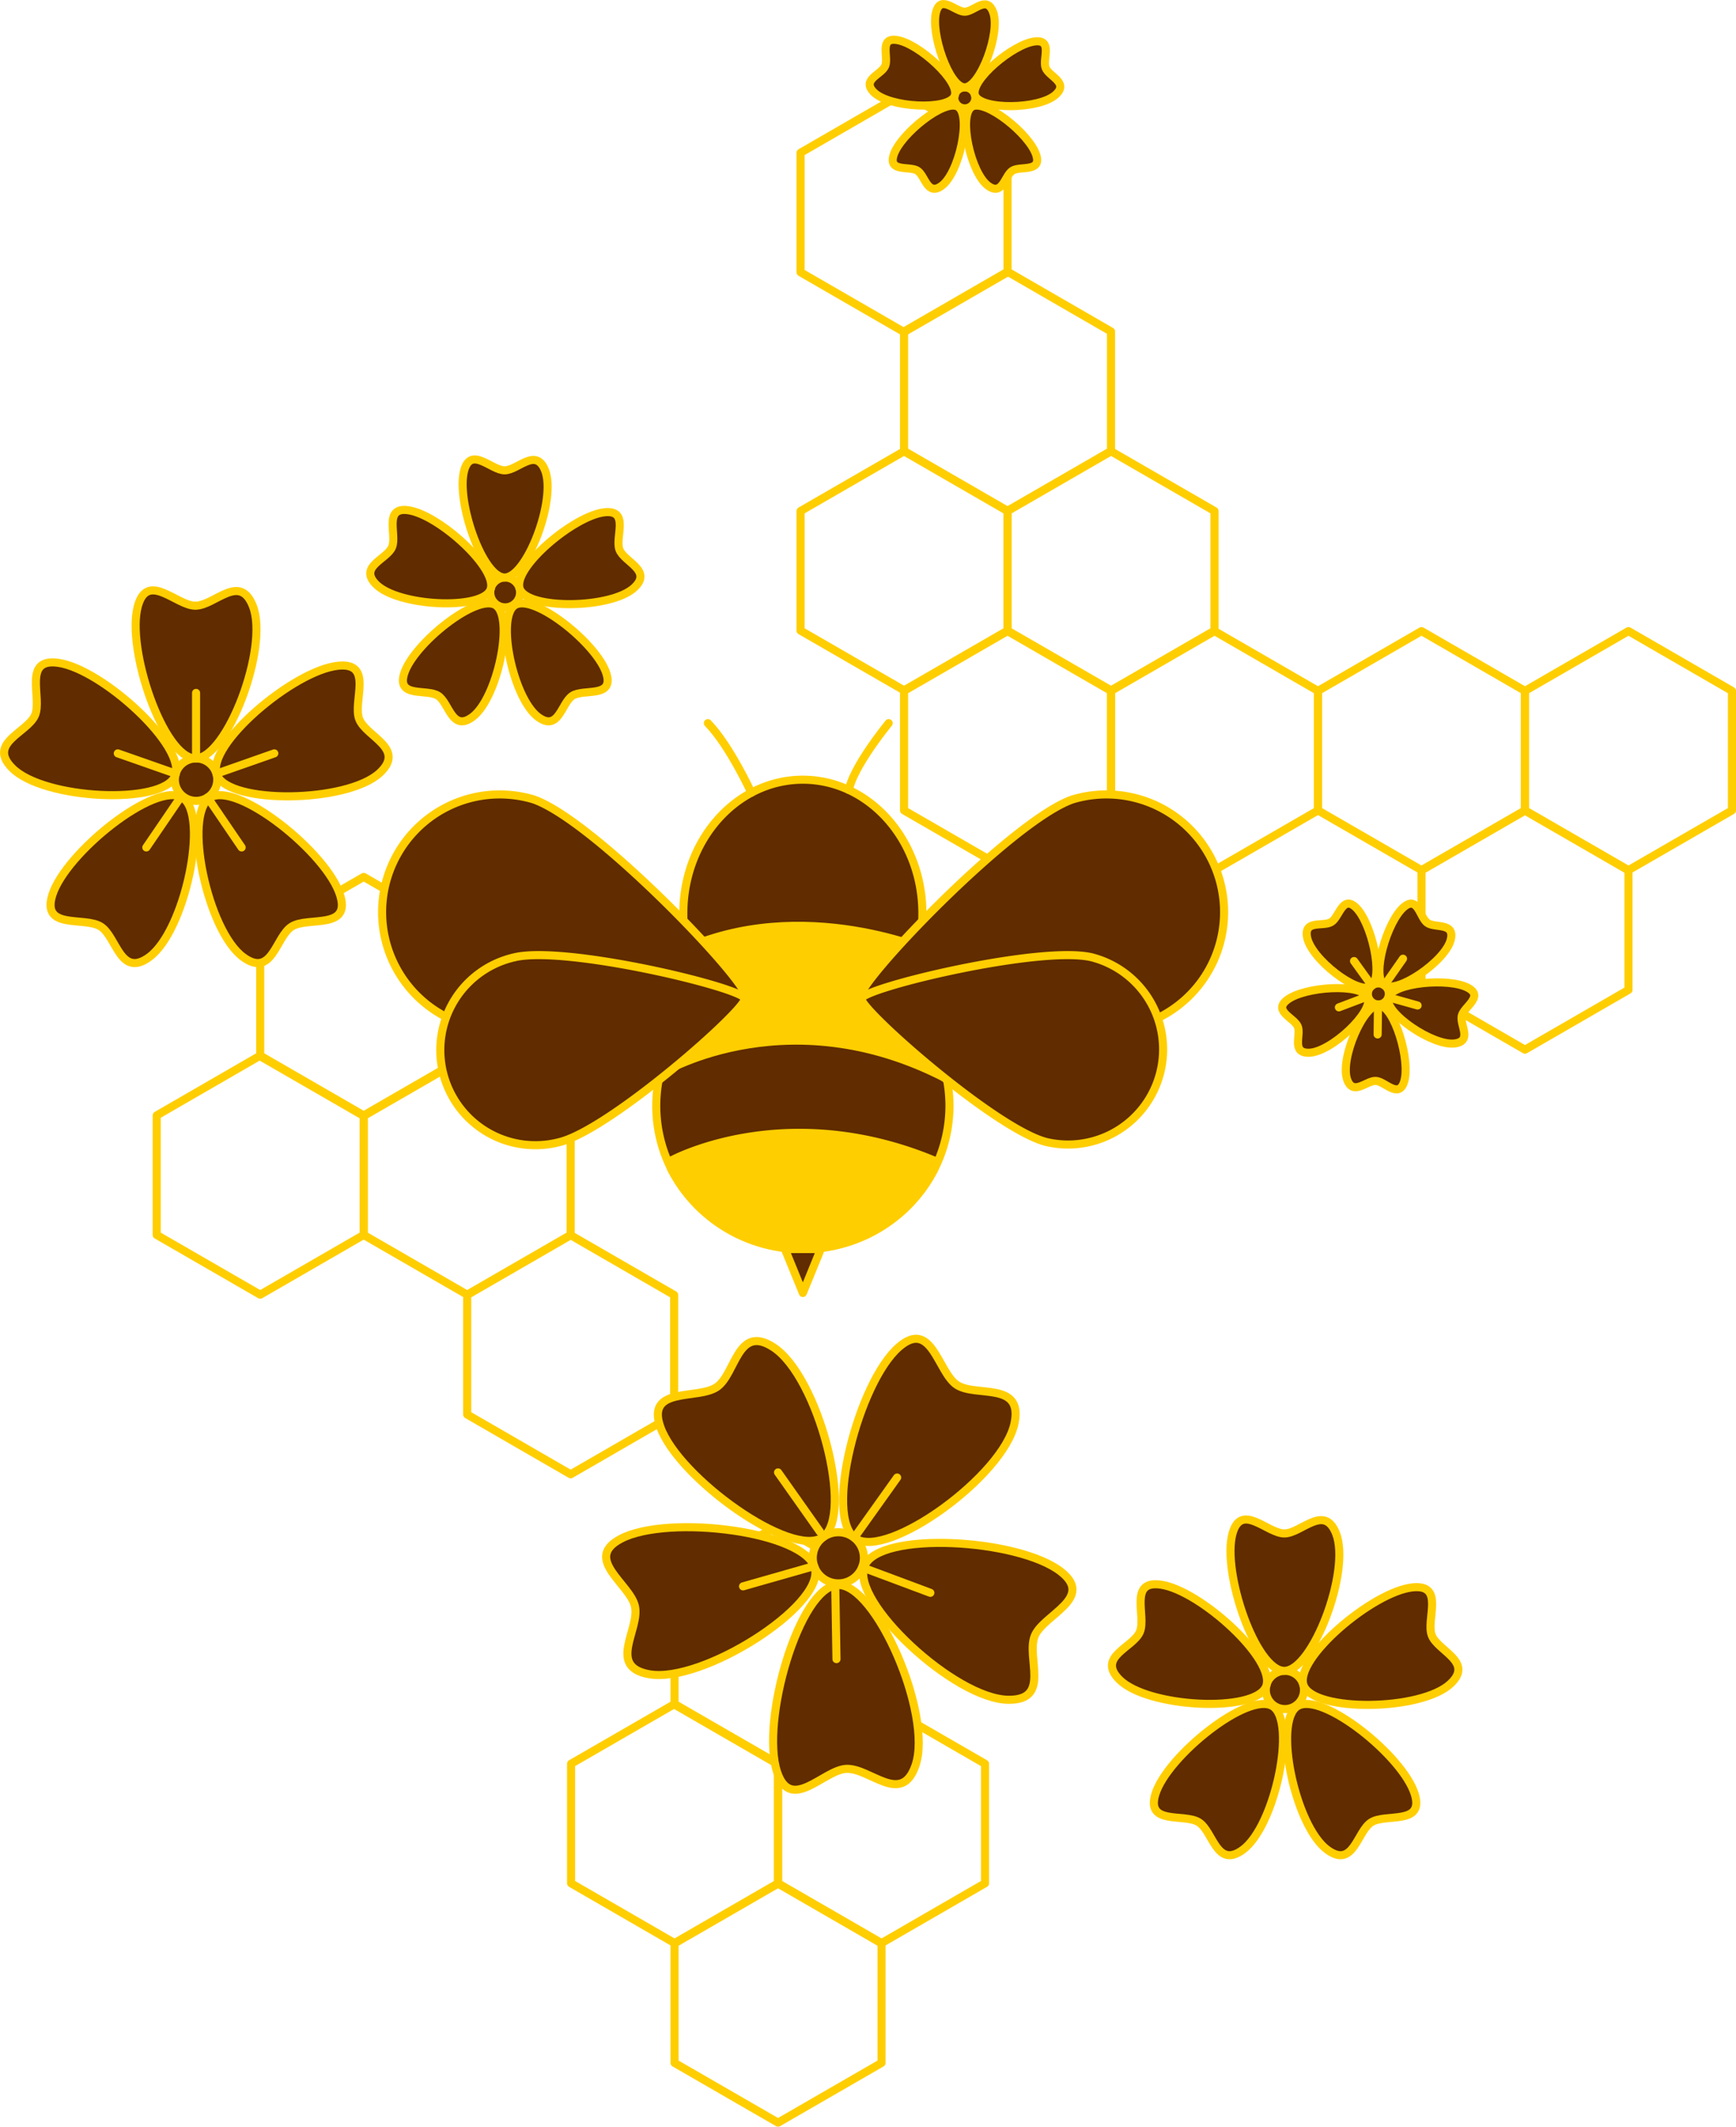 <svg id="图层_1" data-name="图层 1" xmlns="http://www.w3.org/2000/svg" viewBox="0 0 429.6 526.1"><defs><style>.cls-1{fill:none;}.cls-1,.cls-2,.cls-3{stroke:#ffce00;stroke-linecap:round;stroke-linejoin:round;stroke-width:2px;}.cls-2{fill:#602c00;}.cls-3{fill:#ffce00;}</style></defs><title>图1</title><polygon class="cls-1" points="141.32 436.32 141.32 465.89 166.93 480.68 192.54 465.89 192.54 436.32 166.93 421.54 141.32 436.32"/><polygon class="cls-1" points="192.54 436.32 192.54 465.89 218.15 480.68 243.76 465.89 243.76 436.32 218.15 421.54 192.54 436.32"/><polygon class="cls-1" points="166.93 392.11 166.93 421.68 192.54 436.47 218.15 421.68 218.15 392.11 192.54 377.32 166.93 392.11"/><polygon class="cls-1" points="166.93 480.75 166.93 510.32 192.54 525.1 218.15 510.32 218.15 480.75 192.54 465.96 166.93 480.75"/><polygon class="cls-1" points="38.78 275.93 38.78 305.5 64.39 320.28 90 305.5 90 275.93 64.39 261.14 38.78 275.93"/><polygon class="cls-1" points="90 275.93 90 305.5 115.61 320.28 141.22 305.5 141.22 275.93 115.61 261.14 90 275.93"/><polygon class="cls-1" points="64.39 231.71 64.39 261.29 90 276.07 115.61 261.29 115.61 231.71 90 216.93 64.39 231.71"/><polygon class="cls-1" points="115.61 320.35 115.61 349.92 141.22 364.71 166.83 349.92 166.83 320.35 141.22 305.56 115.61 320.35"/><circle class="cls-2" cx="207.46" cy="385.37" r="6.33"/><path class="cls-2" d="M238.11,352.49c11.13,7.27,20,41.58,12.24,47s-35.78-14.75-40.23-27.26c-3.61-10.15,9.35-6.68,14-9.93C228.85,359,229.19,346.66,238.11,352.49Z" transform="translate(-46.7 -19.2)"/><path class="cls-2" d="M297.76,371.29c-2.71,13-31.44,33.74-39.34,28.53s.71-38.7,10.73-47.4c8.14-7.06,9.62,6.27,14.34,9.38S299.94,360.85,297.76,371.29Z" transform="translate(-46.7 -19.2)"/><path class="cls-2" d="M296.23,439.69c-13.29-.15-39.18-24.34-35.59-33.1s38.1-6.77,48.58,1.39c8.49,6.61-4.3,10.65-6.45,15.88C300.56,429.26,306.89,439.81,296.23,439.69Z" transform="translate(-46.7 -19.2)"/><path class="cls-2" d="M273.26,455.91c4.3-12.58-9.82-45.07-19.28-44.62S234.85,444.93,239,457.54c3.39,10.22,11.48-.49,17.12-.76C262,456.5,269.81,466,273.26,455.91Z" transform="translate(-46.7 -19.2)"/><path class="cls-2" d="M207.4,433.38c13.1,2.27,43-16.79,41-26.05s-36.23-13.61-48-7.5c-9.56,4.95,2.28,11.25,3.44,16.78C205.05,422.33,196.9,431.55,207.4,433.38Z" transform="translate(-46.7 -19.2)"/><line class="cls-2" x1="202.94" y1="378.97" x2="192.54" y2="364.24"/><line class="cls-2" x1="211.55" y1="380.19" x2="222.01" y2="365.51"/><line class="cls-2" x1="213.34" y1="387.72" x2="230.23" y2="394.03"/><line class="cls-2" x1="206.7" y1="392.41" x2="207" y2="410.43"/><line class="cls-2" x1="201.22" y1="387.49" x2="183.88" y2="392.43"/><circle class="cls-2" cx="125.01" cy="146.56" r="3.69"/><path class="cls-2" d="M181.58,135.55c2.86,7.2-4.47,26.52-10,26.52s-12.08-19.06-10-26.52c1.69-6.05,6.7,0,10,0S179.29,129.77,181.58,135.55Z" transform="translate(-46.7 -19.2)"/><path class="cls-2" d="M203.67,164.56c-5.67,5.29-26.32,5.5-28.33.36s13.35-18.19,21-19c6.25-.63,2.47,6.22,3.67,9.29S208.22,160.32,203.67,164.56Z" transform="translate(-46.7 -19.2)"/><path class="cls-2" d="M179.94,196.63c-6.28-4.54-10.48-24.77-5.83-27.73s20.43,9.58,22.68,17c1.82,6-5.63,3.63-8.41,5.4S185,200.27,179.94,196.63Z" transform="translate(-46.7 -19.2)"/><path class="cls-2" d="M163.54,196.63c6.28-4.54,10.48-24.77,5.82-27.73s-20.42,9.58-22.67,17c-1.82,6,5.63,3.63,8.41,5.4S158.51,200.27,163.54,196.63Z" transform="translate(-46.7 -19.2)"/><path class="cls-2" d="M139.75,163.75c5.47,5.49,26.11,6.45,28.3,1.39s-12.67-18.66-20.34-19.72c-6.22-.85-2.7,6.13-4,9.15S135.36,159.35,139.75,163.75Z" transform="translate(-46.7 -19.2)"/><circle class="cls-2" cx="317.97" cy="418.06" r="4.73"/><path class="cls-2" d="M377.32,398.54c3.66,9.24-5.73,34-12.8,34s-15.48-24.44-12.81-34c2.17-7.75,8.58,0,12.81,0S374.39,391.13,377.32,398.54Z" transform="translate(-46.7 -19.2)"/><path class="cls-2" d="M405.64,435.73c-7.26,6.78-33.74,7-36.32.46s17.11-23.32,27-24.31c8-.8,3.17,8,4.71,11.91S411.47,430.3,405.64,435.73Z" transform="translate(-46.7 -19.2)"/><path class="cls-2" d="M375.22,476.84c-8.05-5.82-13.43-31.75-7.47-35.55s26.19,12.29,29.07,21.79c2.34,7.7-7.22,4.65-10.78,6.92S381.67,481.51,375.22,476.84Z" transform="translate(-46.7 -19.2)"/><path class="cls-2" d="M354.2,476.84c8.05-5.82,13.43-31.75,7.46-35.55s-26.18,12.29-29.06,21.79c-2.34,7.7,7.22,4.65,10.78,6.92S347.74,481.51,354.2,476.84Z" transform="translate(-46.7 -19.2)"/><path class="cls-2" d="M323.7,434.69c7,7,33.47,8.28,36.28,1.79s-16.25-23.93-26.08-25.28c-8-1.1-3.46,7.85-5.14,11.73S318.07,429.05,323.7,434.69Z" transform="translate(-46.7 -19.2)"/><polygon class="cls-1" points="274.94 82 274.94 111.57 249.33 126.36 223.72 111.57 223.72 82 249.33 67.21 274.94 82"/><polygon class="cls-1" points="249.33 37.79 249.33 67.36 223.72 82.14 198.11 67.36 198.11 37.79 223.72 23 249.33 37.79"/><polygon class="cls-1" points="300.55 126.42 300.55 156 274.94 170.78 249.33 156 249.33 126.42 274.94 111.64 300.55 126.42"/><polygon class="cls-1" points="326.16 170.91 326.16 200.48 300.55 215.26 274.94 200.48 274.94 170.91 300.55 156.12 326.16 170.91"/><polygon class="cls-1" points="377.38 170.91 377.38 200.48 351.77 215.26 326.16 200.48 326.16 170.91 351.77 156.12 377.38 170.91"/><polygon class="cls-1" points="428.6 170.91 428.6 200.48 402.99 215.26 377.38 200.48 377.38 170.91 402.99 156.12 428.6 170.91"/><polygon class="cls-1" points="402.99 215.31 402.99 244.88 377.38 259.67 351.77 244.88 351.77 215.31 377.38 200.53 402.99 215.31"/><polygon class="cls-1" points="274.94 170.91 274.94 200.48 249.33 215.26 223.72 200.48 223.72 170.91 249.33 156.12 274.94 170.91"/><polygon class="cls-1" points="249.33 126.42 249.33 156 223.72 170.78 198.11 156 198.11 126.42 223.72 111.64 249.33 126.42"/><circle class="cls-2" cx="238.76" cy="24.21" r="2.6"/><path class="cls-2" d="M292.42,22.1c2,5.09-3.15,18.71-7,18.71s-8.52-13.45-7.05-18.71c1.19-4.26,4.72,0,7.05,0S290.81,18,292.42,22.1Z" transform="translate(-46.7 -19.2)"/><path class="cls-2" d="M308,42.57c-4,3.73-18.57,3.88-20,.25S297.44,30,302.87,29.44c4.41-.44,1.75,4.39,2.59,6.56S311.22,39.58,308,42.57Z" transform="translate(-46.7 -19.2)"/><path class="cls-2" d="M291.26,65.19c-4.42-3.2-7.39-17.47-4.1-19.56s14.41,6.76,16,12c1.29,4.24-4,2.56-5.93,3.8S294.82,67.76,291.26,65.19Z" transform="translate(-46.7 -19.2)"/><path class="cls-2" d="M279.7,65.19c4.43-3.2,7.39-17.47,4.11-19.56s-14.41,6.76-16,12c-1.28,4.24,4,2.56,5.93,3.8S276.15,67.76,279.7,65.19Z" transform="translate(-46.7 -19.2)"/><path class="cls-2" d="M262.92,42c3.86,3.87,18.41,4.55,20,1s-8.94-13.17-14.35-13.91c-4.39-.61-1.9,4.32-2.83,6.45S259.82,38.89,262.92,42Z" transform="translate(-46.7 -19.2)"/><circle class="cls-2" cx="341.1" cy="245.88" r="2.6"/><path class="cls-2" d="M405.72,251.61c-1.26,5.32-13.31,13.52-16.5,11.29s.73-15.9,4.95-19.37c3.42-2.81,3.88,2.69,5.79,4S406.73,247.35,405.72,251.61Z" transform="translate(-46.7 -19.2)"/><path class="cls-2" d="M406.76,277.32c-5.42.76-17.44-7.47-16.53-11.25s15.08-5.12,19.84-2.45c3.87,2.16-1.09,4.6-1.63,6.85S411.1,276.71,406.76,277.32Z" transform="translate(-46.7 -19.2)"/><path class="cls-2" d="M380.07,286.25c-1.79-5.16,4-18.55,7.85-18.38s7.93,13.8,6.23,19c-1.38,4.21-4.72-.18-7-.28S381.51,290.4,380.07,286.25Z" transform="translate(-46.7 -19.2)"/><path class="cls-2" d="M370.59,279.63c5.47-.09,16.07-10.09,14.58-13.68s-15.68-2.72-20,.65c-3.48,2.74,1.79,4.38,2.68,6.52S366.21,279.69,370.59,279.63Z" transform="translate(-46.7 -19.2)"/><path class="cls-2" d="M370.14,251c.94,5.38,12.48,14.29,15.79,12.25s.22-15.92-3.78-19.63c-3.25-3-4,2.45-6,3.67S369.38,246.68,370.14,251Z" transform="translate(-46.7 -19.2)"/><line class="cls-2" x1="342.95" y1="243.24" x2="347.2" y2="237.16"/><line class="cls-2" x1="343.67" y1="246.74" x2="350.81" y2="248.74"/><line class="cls-2" x1="341.01" y1="248.48" x2="340.92" y2="255.9"/><line class="cls-2" x1="338.27" y1="246.57" x2="331.33" y2="249.2"/><line class="cls-2" x1="339.41" y1="243.76" x2="335.08" y2="237.74"/><circle class="cls-2" cx="48.52" cy="192.87" r="5.25"/><path class="cls-2" d="M109.26,169.09c4.07,10.25-6.36,37.73-14.21,37.73S77.86,179.7,80.83,169.09c2.41-8.61,9.53-.05,14.22-.05C99.89,169,106,160.86,109.26,169.09Z" transform="translate(-46.7 -19.2)"/><path class="cls-2" d="M140.7,210.38c-8.07,7.51-37.46,7.82-40.32.51s19-25.89,30-27c8.89-.9,3.52,8.85,5.22,13.22S147.17,204.34,140.7,210.38Z" transform="translate(-46.7 -19.2)"/><path class="cls-2" d="M106.92,256C98,249.54,92,220.76,98.64,216.54s29.07,13.65,32.26,24.19c2.6,8.55-8,5.16-12,7.68S114.09,261.19,106.92,256Z" transform="translate(-46.7 -19.2)"/><path class="cls-2" d="M83.59,256c8.94-6.47,14.91-35.25,8.29-39.47s-29.07,13.65-32.27,24.19c-2.59,8.55,8,5.16,12,7.68S76.43,261.19,83.59,256Z" transform="translate(-46.7 -19.2)"/><path class="cls-2" d="M49.74,209.22c7.78,7.81,37.15,9.18,40.27,2s-18-26.56-28.95-28.06c-8.85-1.22-3.84,8.72-5.71,13S43.49,203,49.74,209.22Z" transform="translate(-46.7 -19.2)"/><line class="cls-2" x1="48.52" y1="186.37" x2="48.52" y2="171.41"/><line class="cls-2" x1="53.77" y1="191.32" x2="67.88" y2="186.37"/><line class="cls-2" x1="51.38" y1="197.28" x2="59.8" y2="209.64"/><line class="cls-2" x1="44.64" y1="197.28" x2="36.21" y2="209.64"/><line class="cls-2" x1="43.27" y1="191.32" x2="29.15" y2="186.37"/><path class="cls-2" d="M268.66,265.52a35.46,35.46,0,0,0,6.3-20.38c0-18.26-13.24-33.06-29.58-33.06s-29.58,14.8-29.58,33.06a35.46,35.46,0,0,0,6.3,20.38,35.06,35.06,0,0,0-13,27.2c0,19.59,16.24,35.47,36.28,35.47s36.28-15.88,36.28-35.47A35.06,35.06,0,0,0,268.66,265.52Z" transform="translate(-46.7 -19.2)"/><path class="cls-3" d="M278,306.34c-37.24-15.52-65.29,0-65.29,0v1.88a36.68,36.68,0,0,0,65.3,0Z" transform="translate(-46.7 -19.2)"/><path class="cls-3" d="M210.7,284.56s32.25-19.47,72.22,2.59l-5-32.21s-32.52-14.79-63-.47C195.56,263.51,210.7,284.56,210.7,284.56Z" transform="translate(-46.7 -19.2)"/><path class="cls-2" d="M331.15,272c-15.2,5.24-70.47-3.11-71.51-6.13-1.13-3.26,37.31-43.67,52.51-48.92a29.12,29.12,0,0,1,19,55Z" transform="translate(-46.7 -19.2)"/><path class="cls-2" d="M305.72,301.73c-12.62-3.1-46.46-33-45.85-35.52.67-2.7,44.48-13.27,57.1-10.17a23.53,23.53,0,0,1-11.25,45.69Z" transform="translate(-46.7 -19.2)"/><path class="cls-2" d="M159.73,272c15.2,5.24,70.47-3.11,71.51-6.13,1.13-3.26-37.31-43.67-52.51-48.92a29.12,29.12,0,0,0-19,55Z" transform="translate(-46.7 -19.2)"/><path class="cls-2" d="M185.16,301.73c12.62-3.1,46.46-33,45.85-35.52-.67-2.7-44.48-13.27-57.1-10.17a23.53,23.53,0,1,0,11.25,45.69Z" transform="translate(-46.7 -19.2)"/><polygon class="cls-2" points="203.12 308.99 198.68 319.86 194.24 308.99 203.12 308.99"/><path class="cls-3" d="M256.79,214.63s.31-4.6,9.83-16.54" transform="translate(-46.7 -19.2)"/><path class="cls-3" d="M232.63,215.3s-5.38-11.69-10.76-17.21" transform="translate(-46.7 -19.2)"/></svg>